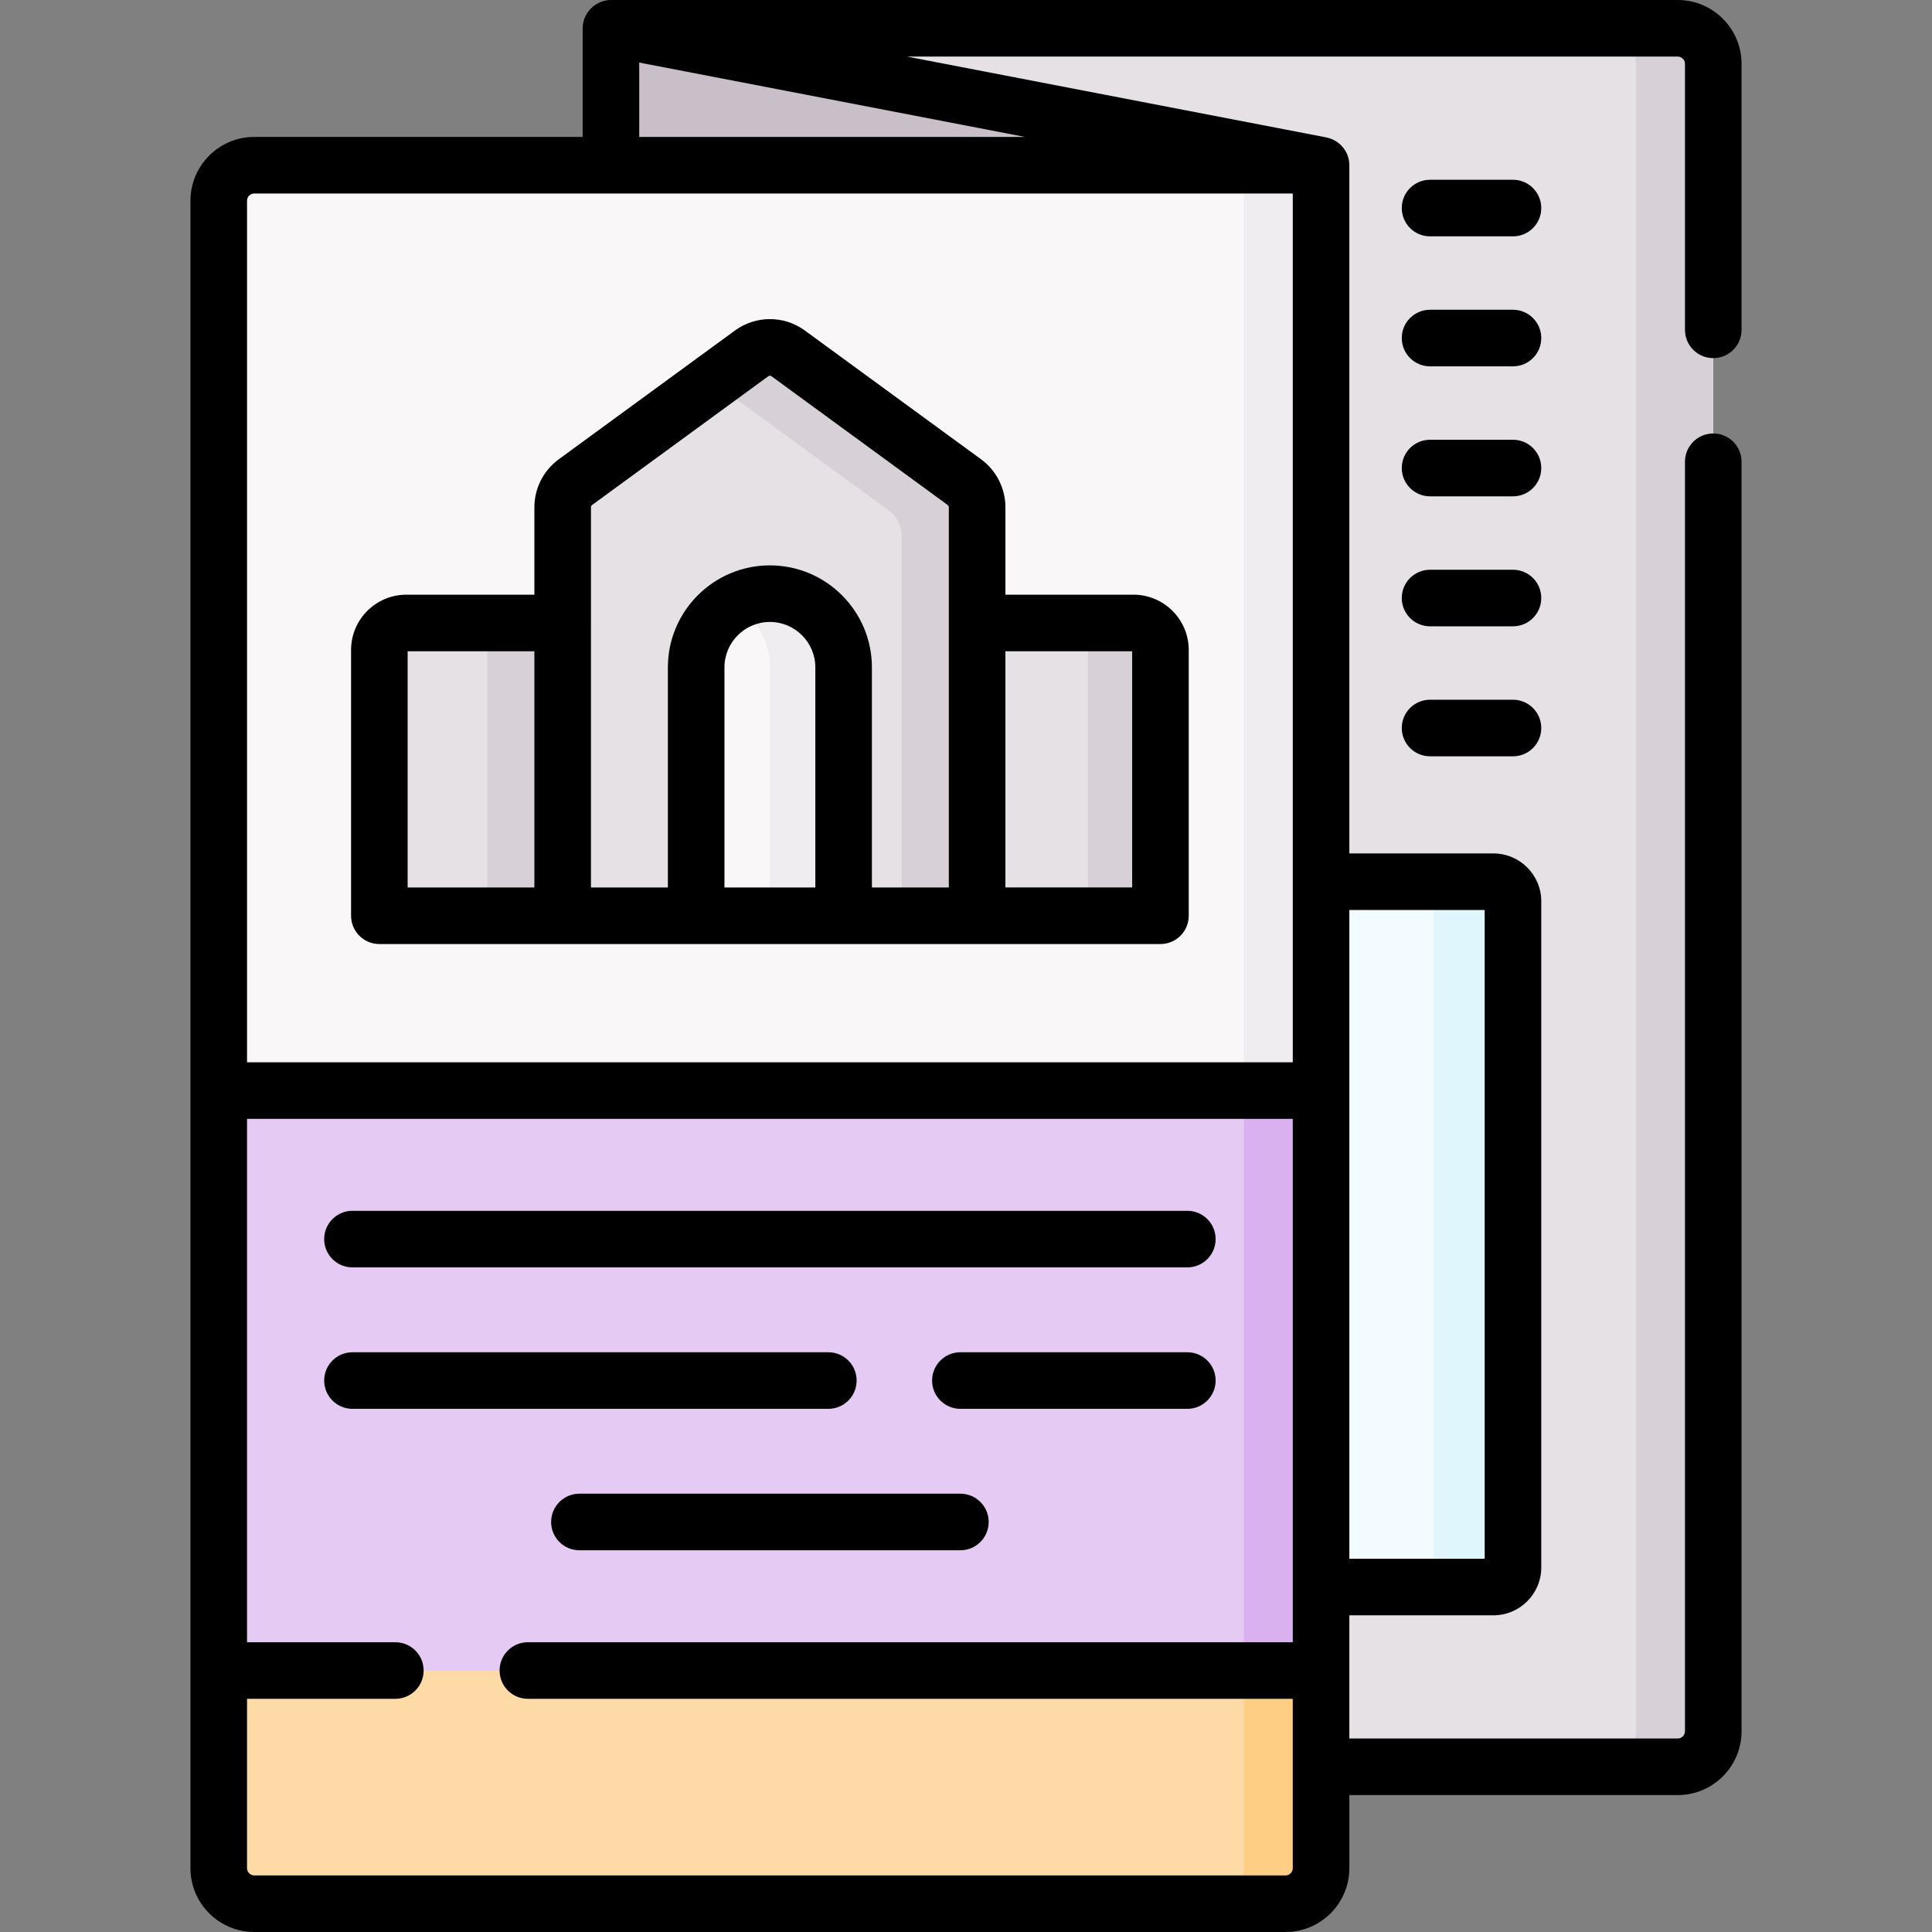 <svg id="Capa_1" enable-background="new 0 0 512.213 512.213" height="512" viewBox="0 0 512.213 512.213" width="512" xmlns="http://www.w3.org/2000/svg"><rect x="0" y="0" width="512.213" height="512.213" fill="#808080" stroke="none"/><g><g><path d="m161.973 468.413h282.825c5.204 0 9.422-4.219 9.422-9.422v-442.069c0-5.204-4.219-9.422-9.422-9.422h-282.825z" fill="#e5e1e5"/></g><g><path d="m454.216 16.927v442.059c0 5.21-4.21 9.43-9.42 9.43h-20.46c5.2 0 9.42-4.22 9.42-9.43v-442.059c0-5.21-4.22-9.43-9.42-9.43h20.46c5.21 0 9.42 4.22 9.42 9.43z" fill="#d7d0d6"/></g><g><path d="m67.415 504.713h273.402c5.204 0 9.422-4.219 9.422-9.422v-451.491h-282.824c-5.204 0-9.422 4.219-9.422 9.422v442.068c0 5.204 4.218 9.423 9.422 9.423z" fill="#f9f7f8"/></g><g><path d="m350.236 43.797v451.489c0 5.21-4.22 9.43-9.42 9.43h-20.46c5.2 0 9.42-4.22 9.42-9.43v-451.489z" fill="#efedef"/></g><g><path d="m350.24 43.8-188.267-36.3v36.3z" fill="#c9bfc8"/></g><g><path d="m149.176 242.783h-48.601v-70.461c0-3.954 3.205-7.159 7.159-7.159h41.441v77.62z" fill="#e5e1e5"/></g><g><path d="m129.177 165.167h20v77.62h-20z" fill="#d7d0d6"/></g><g><path d="m199.257 93.699-46.704 34.129c-2.122 1.551-3.377 4.022-3.377 6.65v108.304h54.94 54.94v-108.303c0-2.629-1.255-5.099-3.377-6.65l-46.704-34.129c-2.894-2.116-6.824-2.116-9.718-.001z" fill="#e5e1e5"/></g><g><path d="m259.056 134.477v108.31h-20v-100.75c0-2.63-1.25-5.1-3.38-6.65l-46.7-34.13c-.01-.01-.02-.01-.03-.02l10.31-7.54c2.89-2.11 6.82-2.11 9.72 0l46.7 34.13c2.13 1.55 3.38 4.02 3.38 6.65z" fill="#d7d0d6"/></g><g><path d="m259.056 242.783h48.601v-70.461c0-3.954-3.205-7.159-7.159-7.159h-41.441v77.62z" fill="#e5e1e5"/></g><g><path d="m307.656 172.317v70.47h-19.2v-70.47c0-3.95-3.2-7.15-7.16-7.15h19.2c3.96 0 7.16 3.2 7.16 7.15z" fill="#d7d0d6"/></g><g><path d="m223.662 242.783h-39.092v-65.846c0-10.795 8.751-19.546 19.546-19.546 10.795 0 19.546 8.751 19.546 19.546z" fill="#f9f7f8"/></g><g><path d="m223.667 176.937v65.85h-19.55v-65.85c0-5.4-2.19-10.29-5.73-13.83-1.2-1.2-2.56-2.25-4.04-3.1 2.87-1.67 6.21-2.62 9.77-2.62 5.39 0 10.28 2.19 13.82 5.72 3.54 3.54 5.73 8.429 5.73 13.83z" fill="#efedef"/></g><g><path d="m340.817 504.713h-273.402c-5.204 0-9.422-4.219-9.422-9.422v-206.161h292.247v206.16c0 5.204-4.219 9.423-9.423 9.423z" fill="#e5caf3"/></g><g><path d="m350.236 289.126v206.16c0 5.21-4.22 9.43-9.42 9.43h-20.46c5.2 0 9.42-4.22 9.42-9.43v-206.16z" fill="#d9b1ee"/></g><g><path d="m340.817 504.713h-273.402c-5.204 0-9.422-4.219-9.422-9.422v-52.401h292.247v52.401c0 5.203-4.219 9.422-9.423 9.422z" fill="#fedba6"/></g><g><path d="m350.236 442.886v52.4c0 5.21-4.22 9.43-9.42 9.43h-20.46c5.2 0 9.42-4.22 9.42-9.43v-52.4z" fill="#fece85"/></g><g><path d="m395.935 420.752h-45.695v-186.987h45.695c2.864 0 5.185 2.321 5.185 5.185v176.617c-.001 2.864-2.322 5.185-5.185 5.185z" fill="#f2fbff"/></g><g><path d="m401.116 238.947v176.62c0 2.86-2.32 5.19-5.18 5.19h-20.98c2.86 0 5.18-2.33 5.18-5.19v-176.62c0-2.86-2.32-5.18-5.18-5.18h20.98c2.86-.001 5.18 2.319 5.18 5.18z" fill="#dff6fd"/></g><g><path d="m401.12 47.661h-21.98c-4.143 0-7.5 3.358-7.5 7.5s3.357 7.5 7.5 7.5h21.98c4.143 0 7.5-3.358 7.5-7.5s-3.358-7.5-7.5-7.5z"/><path d="m401.12 82.124h-21.98c-4.143 0-7.5 3.358-7.5 7.5s3.357 7.5 7.5 7.5h21.98c4.143 0 7.5-3.358 7.5-7.5s-3.358-7.5-7.5-7.5z"/><path d="m401.12 116.587h-21.98c-4.143 0-7.5 3.358-7.5 7.5s3.357 7.5 7.5 7.5h21.98c4.143 0 7.5-3.358 7.5-7.5s-3.358-7.5-7.5-7.5z"/><path d="m401.12 151.05h-21.98c-4.143 0-7.5 3.358-7.5 7.5s3.357 7.5 7.5 7.5h21.98c4.143 0 7.5-3.358 7.5-7.5s-3.358-7.5-7.5-7.5z"/><path d="m401.12 185.513h-21.98c-4.143 0-7.5 3.358-7.5 7.5s3.357 7.5 7.5 7.5h21.98c4.143 0 7.5-3.358 7.5-7.5s-3.358-7.5-7.5-7.5z"/><path d="m93.446 336.01h221.341c4.143 0 7.5-3.358 7.5-7.5s-3.357-7.5-7.5-7.5h-221.341c-4.142 0-7.5 3.358-7.5 7.5s3.358 7.5 7.5 7.5z"/><path d="m314.787 358.51h-60.169c-4.142 0-7.5 3.358-7.5 7.5s3.358 7.5 7.5 7.5h60.169c4.143 0 7.5-3.358 7.5-7.5s-3.357-7.5-7.5-7.5z"/><path d="m93.446 373.51h126.164c4.142 0 7.5-3.358 7.5-7.5s-3.358-7.5-7.5-7.5h-126.164c-4.142 0-7.5 3.358-7.5 7.5s3.358 7.5 7.5 7.5z"/><path d="m254.618 396.009h-101.004c-4.142 0-7.5 3.358-7.5 7.5s3.358 7.5 7.5 7.5h101.004c4.143 0 7.5-3.358 7.5-7.5s-3.357-7.5-7.5-7.5z"/><path d="m141.676 134.479v23.184h-33.941c-8.083 0-14.659 6.576-14.659 14.659v70.461c0 4.142 3.358 7.5 7.5 7.5h207.082c4.143 0 7.5-3.358 7.5-7.5v-70.461c0-8.083-6.576-14.659-14.659-14.659h-33.941v-23.184c0-5.003-2.412-9.753-6.452-12.706l-46.703-34.13c-5.554-4.058-13.017-4.058-18.57 0l-46.703 34.13c-4.042 2.953-6.454 7.702-6.454 12.706zm0 100.804h-33.601v-62.62h33.601zm124.881-62.621h33.601v62.62h-33.601zm-50.395 62.621h-24.092v-58.347c0-6.642 5.404-12.046 12.046-12.046s12.046 5.404 12.046 12.046zm-59.486-70.121v-30.684c0-.234.113-.456.302-.595l46.704-34.129c.26-.19.609-.19.869 0l46.703 34.13c.189.139.302.361.302.595v30.684 70.12h-20.394v-58.347c0-14.913-12.133-27.046-27.046-27.046s-27.046 12.133-27.046 27.046v58.347h-20.395v-70.121z"/><path d="m454.22 94.945c4.142 0 7.5-3.358 7.5-7.5v-70.523c0-9.331-7.591-16.922-16.923-16.922h-282.824c-.037 0-.073.005-.11.006-3.715.055-6.951 3.007-7.345 6.687-.028.266-.045.534-.045.808v28.8h-87.058c-9.331 0-16.923 7.591-16.923 16.922v442.068c0 9.331 7.592 16.922 16.923 16.922h273.402c9.331 0 16.923-7.591 16.923-16.922v-19.378h87.057c9.331 0 16.923-7.591 16.923-16.922v-336.57c0-4.142-3.357-7.5-7.5-7.5s-7.5 3.358-7.5 7.5v336.57c0 1.06-.862 1.922-1.923 1.922h-87.057v-32.661h38.194c6.995 0 12.686-5.69 12.686-12.685v-176.617c0-6.994-5.69-12.685-12.686-12.685h-38.194v-182.462c.002-.923-.207-1.965-.548-2.811-.937-2.319-3.057-4.059-5.503-4.549-.01-.002-.019-.005-.029-.007l-111.175-21.436h204.313c1.061 0 1.923.862 1.923 1.922v70.523c-.001 4.142 3.357 7.5 7.499 7.5zm-96.48 146.32h35.88v171.987h-35.88zm-15 179.487v14.637h-202.791c-4.142 0-7.5 3.358-7.5 7.5s3.358 7.5 7.5 7.5h202.791v44.901c0 1.06-.862 1.922-1.923 1.922h-273.402c-1.06 0-1.923-.862-1.923-1.922v-44.901h39.322c4.142 0 7.5-3.358 7.5-7.5s-3.358-7.5-7.5-7.5h-39.321v-138.759h277.247zm0-186.987v47.865h-277.247v-228.407c0-1.06.863-1.922 1.923-1.922h94.558 180.766zm-71.013-197.465h-102.254v-19.716z"/></g></g></svg>